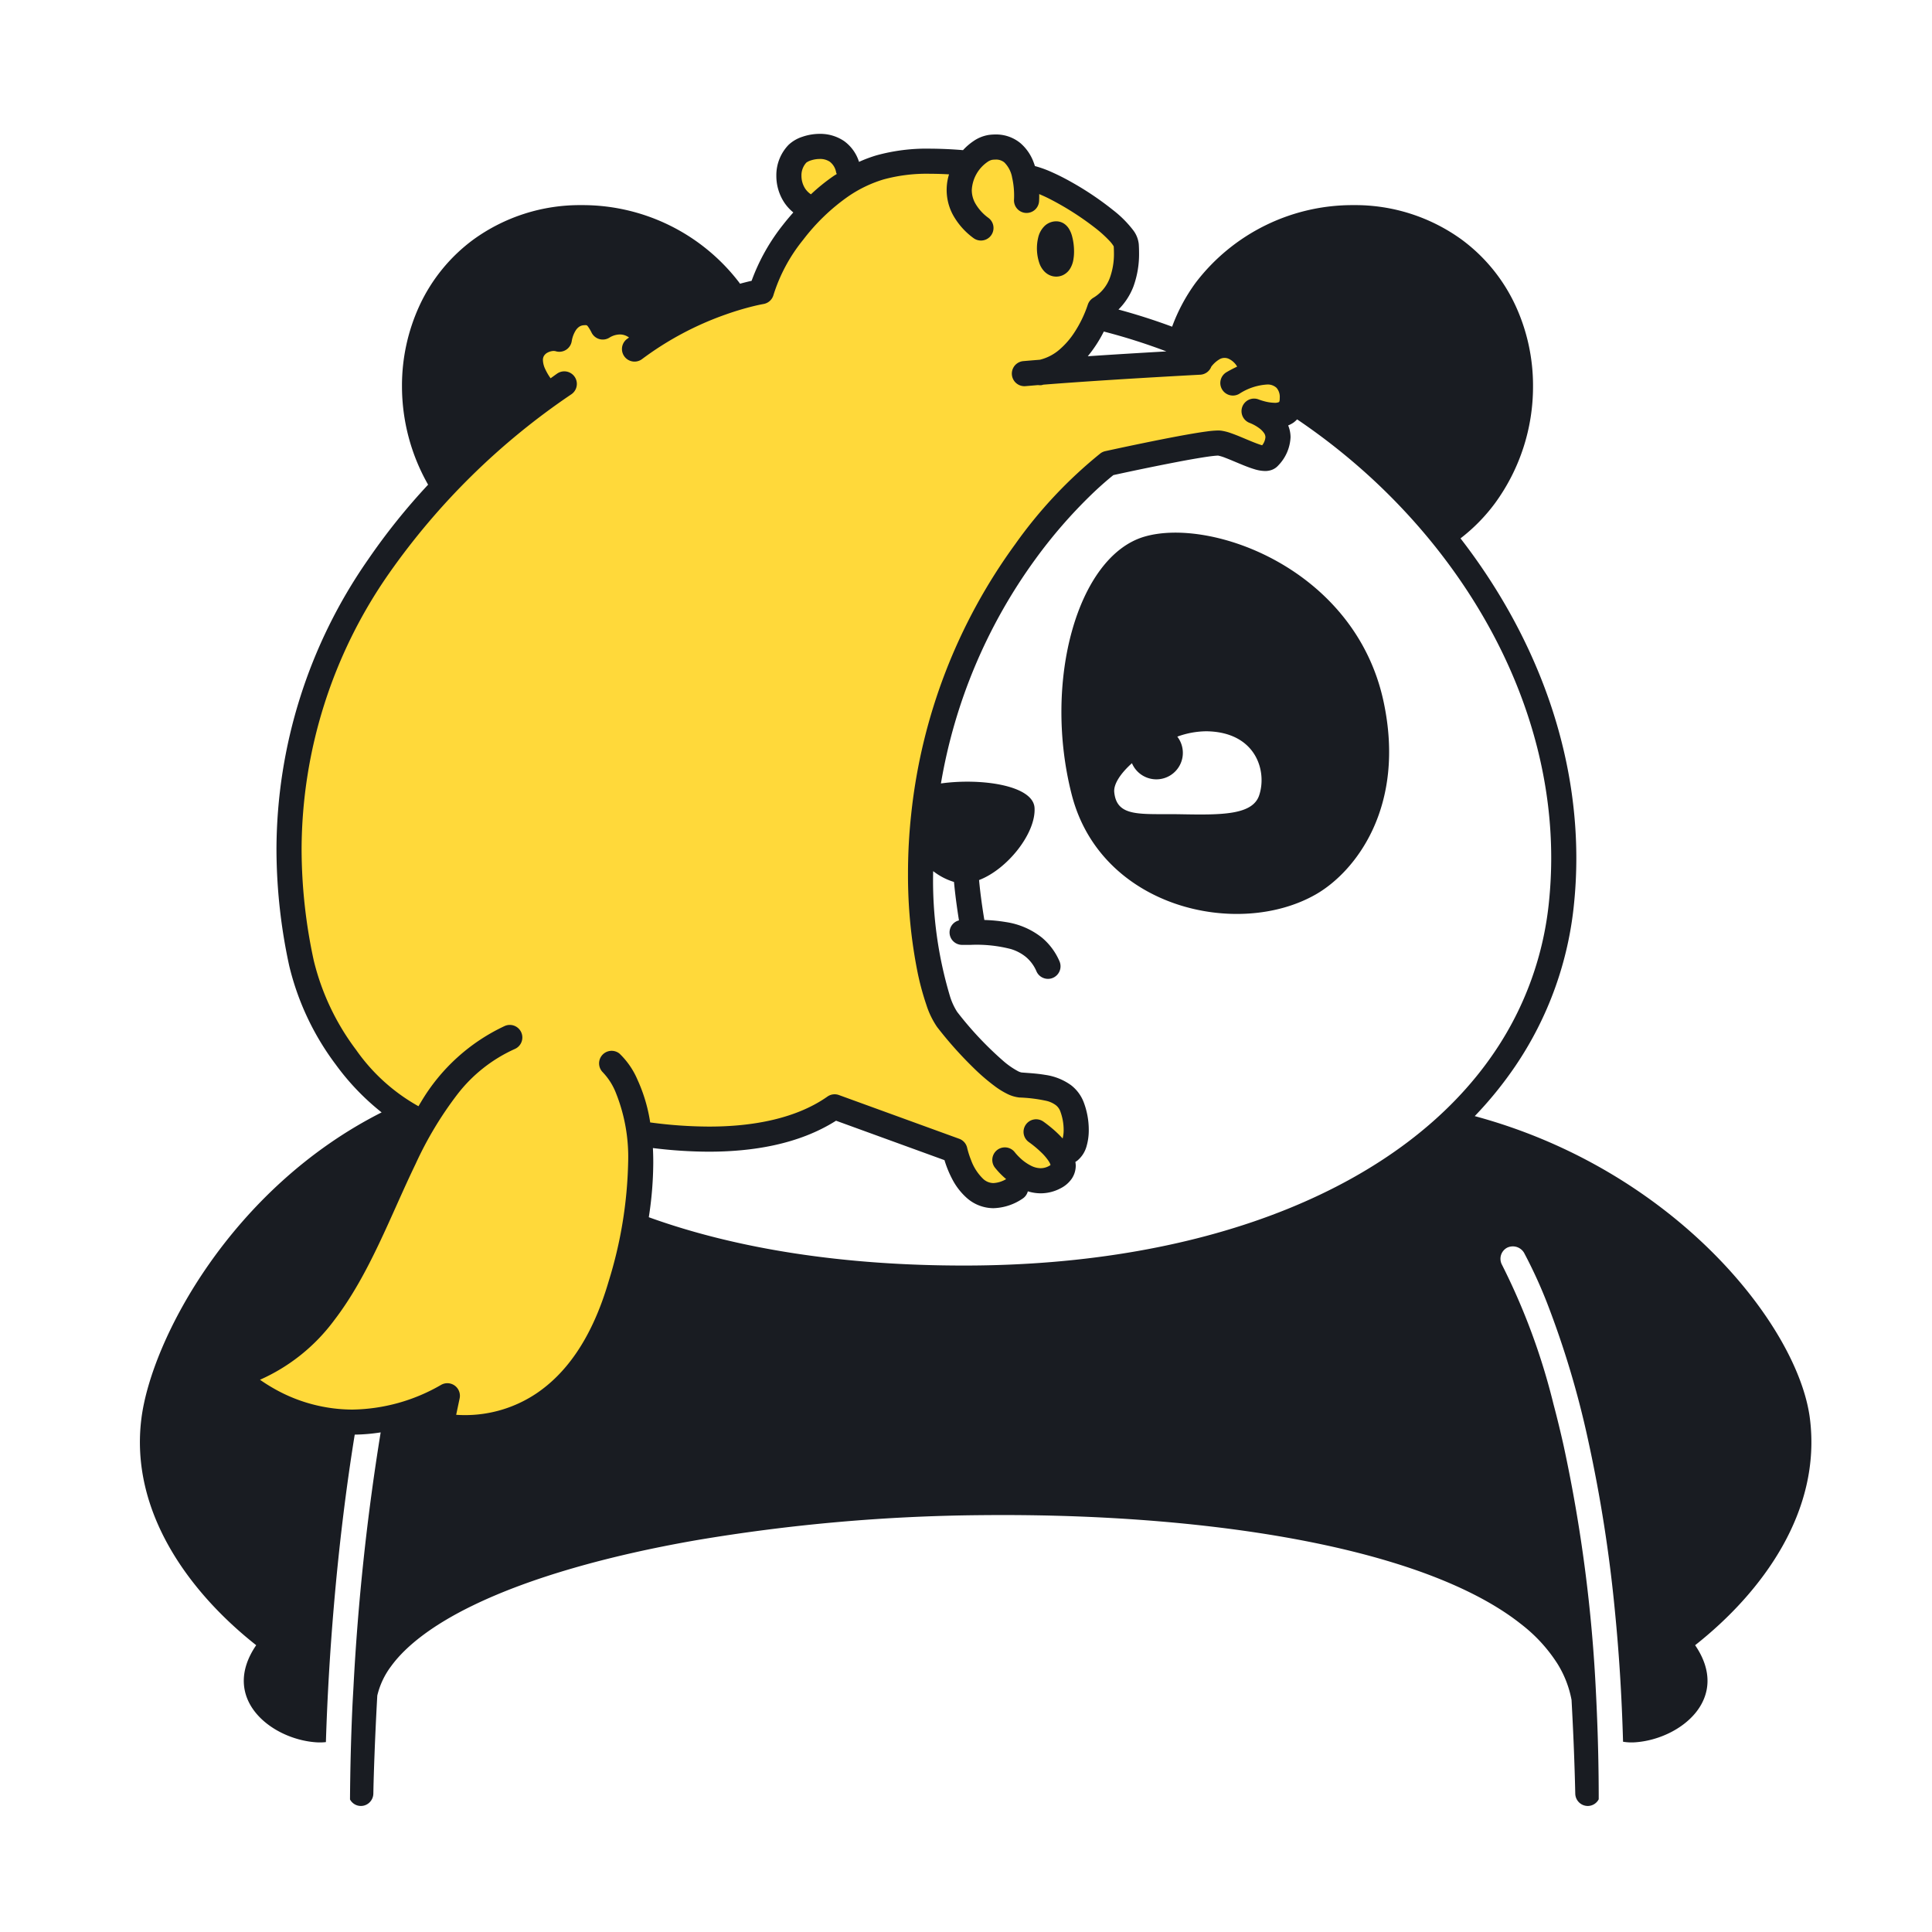 <svg xmlns="http://www.w3.org/2000/svg" width="200" height="200" fill="none"><path fill="#FFD93A" d="M24.97 142.711c9.07 9.458 21.503 2.102 21.503 2.102l-1.132 2.586s11.316 1.132 16.974-8.73c5.659-9.861 3.88-21.501 3.88-21.501s15.036 3.071 20.21-2.749l12.124 4.527s.647 4.365 3.234 4.85a3.802 3.802 0 0 0 3.88-1.778s3.394 1.455 4.364 0a3.938 3.938 0 0 0 .485-3.072s1.779-4.689-.646-5.982a7.919 7.919 0 0 0-4.527-.97s-7.275-5.496-8.084-8.406c-.808-2.911-4.203-15.036.971-31.04a51.984 51.984 0 0 1 16.328-24.25l11.64-2.264 4.849 1.617s2.264-2.425 0-4.688c0 0 2.911.646 2.749-.809-.162-1.455 0-3.88-2.749-3.718h-1.616s.324-2.748-2.748-2.425c-3.072.323-3.233 1.617-3.233 1.617l-14.332 1.05s3.921-3.111 4.728-6.668c0 0 3.396-2.021 2.426-7.033-.971-5.012-9.821-6.426-9.821-6.426s.403-4.203-3.153-3.395c-3.557.808-4.123 2.062-4.123 2.062s-2.222-2.264-10.79.97c0 0-.365-4.447-4.73-2.668-4.364 1.778-.242 7.032-.242 7.032l-2.667 3.395-1.334 4.365-12.546 4.244s-2.102-1.778-4.203-1.132c0 0-2.263-1.616-3.718-.647a2.404 2.404 0 0 0-1.132 2.426s-3.395.161-3.072 1.94a8.371 8.371 0 0 0 2.102 3.556S36.45 54.28 32.084 75.296c-4.365 21.017-.388 35.082 11.575 41.063 0 0-2.36 5.497-5.917 11.963-3.556 6.467-5.82 11.317-12.771 14.389Z"/><path fill="#191C22" d="M26.52 170.311c-3.779 5.532 1.549 9.729 6.199 10.051.34.024.68.017 1.018-.02.146-4.689.424-9.368.814-13.961.525-6.194 1.255-12.225 2.17-17.869.9-.013 1.797-.09 2.686-.231a243.568 243.568 0 0 0-2.817 26.381c-.039.72-.083 1.438-.116 2.159-.142 3.152-.219 6.31-.242 9.456a1.277 1.277 0 0 0 2.02.311 1.3 1.3 0 0 0 .397-.913l.011-.564c.031-1.307.131-4.8.397-9.586a8.18 8.18 0 0 1 1.425-3.031c1.619-2.233 4.543-4.395 8.471-6.297 5.888-2.863 13.985-5.163 23.117-6.753a186.218 186.218 0 0 1 29.403-2.595c.773-.008 1.546-.012 2.319-.012 14.711-.003 29.36 1.535 40.374 4.911 5.506 1.683 10.094 3.831 13.309 6.392a16.055 16.055 0 0 1 3.773 4.122c.704 1.14 1.191 2.4 1.438 3.717.095 1.742.169 3.314.224 4.648a281.42 281.42 0 0 1 .161 5.048 1.303 1.303 0 0 0 .823 1.188c.159.062.328.093.499.09a1.285 1.285 0 0 0 1.106-.693v-.021c0-3.09-.068-6.045-.188-8.88-.028-.667-.057-1.334-.091-1.987a156.086 156.086 0 0 0-3.349-25.691 110.523 110.523 0 0 0-1.062-4.352 67.763 67.763 0 0 0-5.325-14.401 1.312 1.312 0 0 1-.103-.99 1.295 1.295 0 0 1 .627-.772 1.35 1.35 0 0 1 1.762.523 49.13 49.13 0 0 1 2.379 5.186 94.96 94.96 0 0 1 4.26 14.24 148.539 148.539 0 0 1 2.765 17.647c.414 4.178.709 8.686.843 13.541.417.07.841.09 1.262.059 4.651-.322 9.978-4.519 6.2-10.051 6.98-5.508 13.102-13.879 11.88-23.477-1.216-9.555-13.944-25.697-34.695-31.294a39.49 39.49 0 0 0 4.194-5.169 36.244 36.244 0 0 0 6.094-16.913l-1.294-.129 1.294.129c.154-1.55.23-3.096.229-4.638-.004-11.96-4.544-23.464-11.989-33.088a18.395 18.395 0 0 0 3.587-3.662 20.45 20.45 0 0 0 3.919-12.092c.01-2.891-.613-5.75-1.828-8.373a17.727 17.727 0 0 0-5.554-6.8 18.772 18.772 0 0 0-11.187-3.571 20.415 20.415 0 0 0-16.341 8.015 18.449 18.449 0 0 0-2.451 4.57 63.875 63.875 0 0 0-5.555-1.776 6.796 6.796 0 0 0 1.546-2.372 9.82 9.82 0 0 0 .587-3.496c0-.327-.012-.63-.029-.898a2.862 2.862 0 0 0-.586-1.455 11.31 11.31 0 0 0-2.039-2.044 31.816 31.816 0 0 0-4.378-2.946 24.071 24.071 0 0 0-2.247-1.12 11.378 11.378 0 0 0-1.5-.521 7.634 7.634 0 0 0-.153-.436 4.791 4.791 0 0 0-1.345-1.934 3.96 3.96 0 0 0-2.585-.9c-.23 0-.46.016-.688.046a3.844 3.844 0 0 0-1.601.646 6.057 6.057 0 0 0-1.073.93 43.473 43.473 0 0 0-3.403-.154 19.508 19.508 0 0 0-5.557.692c-.616.184-1.22.41-1.805.676a4.214 4.214 0 0 0-1.541-2.15 4.384 4.384 0 0 0-2.527-.75 5.54 5.54 0 0 0-1.803.305c-.53.17-1.016.454-1.423.834a4.52 4.52 0 0 0-1.265 3.21c-.002.974.28 1.929.812 2.746.26.392.58.743.945 1.04-.354.404-.705.814-1.039 1.243a20.728 20.728 0 0 0-3.28 5.835c-.318.071-.722.17-1.2.3-.028-.04-.053-.081-.081-.12a20.417 20.417 0 0 0-16.342-8.016 18.768 18.768 0 0 0-11.186 3.572 17.728 17.728 0 0 0-5.555 6.799 19.766 19.766 0 0 0-1.828 8.373c.001 3.576.933 7.09 2.704 10.196A66.408 66.408 0 0 0 38.1 57.93a52.674 52.674 0 0 0-9.48 29.987A57.27 57.27 0 0 0 29.94 99.98a27.776 27.776 0 0 0 4.83 10.24 25.293 25.293 0 0 0 4.735 4.935c-15.507 7.828-23.817 23.448-24.865 31.678-1.221 9.598 4.9 17.97 11.88 23.477Zm134.061-81.49c0 1.455-.072 2.915-.217 4.38a33.62 33.62 0 0 1-5.659 15.712c-4.687 6.925-12.049 12.45-21.441 16.246-9.388 3.795-20.792 5.851-33.462 5.85-12.315.003-23.415-1.672-32.638-5.002.297-1.878.452-3.774.462-5.675 0-.516-.013-1.011-.038-1.486a47.94 47.94 0 0 0 5.805.377c4.489-.006 9.266-.745 13.154-3.207l11.225 4.082c.203.675.47 1.329.797 1.953a6.74 6.74 0 0 0 1.539 1.983 4.185 4.185 0 0 0 2.737 1.037 5.647 5.647 0 0 0 3.007-.985c.272-.175.468-.447.549-.761.43.134.878.204 1.328.207a4.406 4.406 0 0 0 2.077-.527 3.082 3.082 0 0 0 1.133-.975c.277-.406.424-.887.423-1.379a2.884 2.884 0 0 0-.039-.37c.081-.047.159-.1.232-.159.456-.391.781-.911.933-1.492a5.949 5.949 0 0 0 .221-1.673 8.088 8.088 0 0 0-.519-2.842 4.054 4.054 0 0 0-1.322-1.781 5.99 5.99 0 0 0-2.679-1.065c-.889-.151-1.746-.188-2.439-.247a1.301 1.301 0 0 1-.364-.132 8.216 8.216 0 0 1-1.513-1.048 35.651 35.651 0 0 1-4.79-5.095 6.603 6.603 0 0 1-.734-1.591 41.676 41.676 0 0 1-1.753-12.75c0-.074.005-.153.006-.227a6.633 6.633 0 0 0 2.155 1.12c.08.86.184 1.714.29 2.473.079.572.158 1.087.225 1.507a1.282 1.282 0 0 0-.596 2.154 1.3 1.3 0 0 0 .92.38h.071l.815-.001a14.168 14.168 0 0 1 4.163.433c.564.168 1.09.444 1.548.813.482.405.86.919 1.104 1.499a1.286 1.286 0 0 0 .721.686 1.292 1.292 0 0 0 1.409-.315 1.3 1.3 0 0 0 .248-1.423 6.584 6.584 0 0 0-1.822-2.448 7.845 7.845 0 0 0-3.698-1.601 16.196 16.196 0 0 0-2.255-.219 67.08 67.08 0 0 1-.352-2.373 49.086 49.086 0 0 1-.196-1.761c2.956-1.131 5.906-4.874 5.743-7.481-.146-2.328-5.531-3.096-9.69-2.52a55.002 55.002 0 0 1 9.789-23.234 51.145 51.145 0 0 1 5.791-6.673 35.927 35.927 0 0 1 1.832-1.653c.189-.158.333-.274.442-.36a261.456 261.456 0 0 1 6.666-1.372 84.513 84.513 0 0 1 2.635-.466c.374-.059.706-.105.974-.136.265-.03.474-.044.555-.044h.014c.255.055.504.132.745.231.562.212 1.275.53 1.97.807.349.139.695.267 1.04.37.355.114.726.177 1.099.187.215.002.429-.03.634-.095.282-.091.535-.256.732-.477l.002-.003a4.478 4.478 0 0 0 1.272-2.923 3.24 3.24 0 0 0-.246-1.221c.197-.08.385-.18.561-.3.131-.098.253-.208.364-.328a65.753 65.753 0 0 1 7.883 6.257c11.235 10.449 18.427 24.548 18.422 39.151Zm-39.838-52.444c-2.173.124-5.143.3-8.136.502a13.65 13.65 0 0 0 1.602-2.444l.056-.114a61.964 61.964 0 0 1 6.478 2.056ZM83.471 16.834l-.001-.003.002.003c.149-.105.314-.184.49-.235.289-.093.591-.142.896-.143.367-.014.73.085 1.039.283.356.274.592.674.66 1.119.019.052.042.103.069.152-.098.063-.197.119-.294.183-.843.578-1.64 1.22-2.384 1.923a2.123 2.123 0 0 1-.595-.591 2.423 2.423 0 0 1-.386-1.32 1.938 1.938 0 0 1 .504-1.37Zm-46.612 91.841a25.234 25.234 0 0 1-4.378-9.24 54.675 54.675 0 0 1-1.26-11.519 50.063 50.063 0 0 1 9.029-28.524A72.735 72.735 0 0 1 59.171 40.8a1.3 1.3 0 0 0-1.473-2.142c-.232.16-.468.338-.701.501a5.873 5.873 0 0 1-.563-.966 2.307 2.307 0 0 1-.231-.914.85.85 0 0 1 .088-.404.937.937 0 0 1 .415-.386c.193-.1.406-.155.624-.16l.15.016a1.299 1.299 0 0 0 1.71-1.06h.001l.014-.078a3.01 3.01 0 0 1 .376-.975c.092-.151.212-.283.354-.39a.964.964 0 0 1 .473-.173l.17-.01a.47.47 0 0 1 .165.02c.012.007.021-.003.117.113.148.209.278.43.39.66a1.296 1.296 0 0 0 1.883.47h.001l.015-.009c.31-.181.66-.281 1.018-.29.343 0 .676.112.95.318-.072.052-.143.1-.215.153a1.3 1.3 0 0 0 1.567 2.076 32.441 32.441 0 0 1 8.627-4.603 30.033 30.033 0 0 1 2.883-.869c.346-.085.615-.142.795-.178l.2-.039.045-.008.009-.001a1.3 1.3 0 0 0 1.045-.944 17.206 17.206 0 0 1 3.067-5.7 21.022 21.022 0 0 1 4.635-4.471 13.155 13.155 0 0 1 3.686-1.781 16.942 16.942 0 0 1 4.827-.587c.606 0 1.26.02 1.956.059a5.437 5.437 0 0 0 .415 4.215 7.44 7.44 0 0 0 2.1 2.372 1.3 1.3 0 0 0 1.576-2.069 4.853 4.853 0 0 1-1.384-1.532 2.814 2.814 0 0 1-.352-1.357 3.77 3.77 0 0 1 1.607-2.9c.149-.11.318-.19.499-.232.115-.016.232-.024.348-.024.333-.02.661.087.92.297.421.427.701.972.802 1.562a8.465 8.465 0 0 1 .2 2.187l-.003.074-.001.013v.002a1.301 1.301 0 0 0 2.149 1.072 1.3 1.3 0 0 0 .444-.89 8.585 8.585 0 0 0 .014-.746c.331.14.679.296 1.046.482a29.888 29.888 0 0 1 4.666 2.957c.573.435 1.109.917 1.602 1.442.139.148.262.308.37.48l.032.06c.011.206.021.425.021.662a7.278 7.278 0 0 1-.415 2.567 4.02 4.02 0 0 1-1.725 2.089c-.277.167-.482.43-.576.74l-.001.002a12.253 12.253 0 0 1-1.333 2.772 8.261 8.261 0 0 1-1.662 1.907 4.886 4.886 0 0 1-1.951.988c-.594.047-1.171.095-1.72.143a1.299 1.299 0 1 0 .228 2.59h-.001l1.306-.11c.112.019.226.022.339.01.076-.013.144-.039.218-.054 3.107-.246 6.728-.481 9.763-.664 1.833-.11 3.45-.202 4.609-.266 1.159-.064 1.856-.1 1.858-.1a1.297 1.297 0 0 0 1.139-.83c.223-.297.499-.55.815-.745a1.04 1.04 0 0 1 1.057-.038c.283.148.526.361.711.622.034.051.064.105.09.16-.356.163-.72.352-1.091.568a1.297 1.297 0 0 0-.468 1.778 1.301 1.301 0 0 0 1.778.467 5.937 5.937 0 0 1 2.841-.963 1.345 1.345 0 0 1 1.024.342c.241.286.36.656.331 1.03l-.005.168a.67.67 0 0 1-.052.254l-.006.01-.004.004a.97.97 0 0 1-.477.082 4.438 4.438 0 0 1-1.107-.174 6.173 6.173 0 0 1-.403-.124l-.09-.033-.09-.034a1.3 1.3 0 1 0-.846 2.46c.348.14.678.325.978.55.187.138.35.305.482.496a.76.76 0 0 1 .138.422 1.549 1.549 0 0 1-.339.834 5.001 5.001 0 0 1-.405-.13c-.53-.187-1.209-.485-1.869-.757a17.43 17.43 0 0 0-.982-.377 5.065 5.065 0 0 0-.987-.248 2.609 2.609 0 0 0-.326-.019c-.397.01-.792.044-1.184.102-1.605.213-4.198.72-6.427 1.177-2.223.456-4.06.86-4.064.862-.178.04-.347.116-.494.225a46.896 46.896 0 0 0-8.826 9.404A57.69 57.69 0 0 0 94.326 84.29a56.658 56.658 0 0 0-.33 6.115c-.016 3.394.307 6.78.963 10.111a27.64 27.64 0 0 0 .936 3.498c.256.815.629 1.587 1.108 2.294a40.302 40.302 0 0 0 3.751 4.213c.727.722 1.506 1.39 2.331 1.998a8.23 8.23 0 0 0 1.165.709c.4.206.836.337 1.284.385.956.032 1.908.152 2.842.359.325.082.632.225.905.421.22.167.388.394.482.655.227.611.344 1.257.346 1.909a3.47 3.47 0 0 1-.105.896 12.03 12.03 0 0 0-1.014-.98c-.543-.464-.969-.758-.994-.776a1.307 1.307 0 0 0-.973-.208 1.293 1.293 0 0 0-.835.541 1.292 1.292 0 0 0-.022 1.444c.093.143.213.267.354.364l.001.001c.458.327.89.688 1.293 1.08.277.264.525.558.741.875.07.105.128.216.175.333l.02.077a1.792 1.792 0 0 1-1.021.328 2.235 2.235 0 0 1-.923-.22 4.713 4.713 0 0 1-1.259-.89 5.856 5.856 0 0 1-.375-.394l-.091-.109-.018-.023-.002-.002a1.3 1.3 0 0 0-2.077 1.564c.349.439.742.842 1.172 1.202a2.848 2.848 0 0 1-1.311.411 1.574 1.574 0 0 1-1.056-.421 5.148 5.148 0 0 1-1.264-1.953 9.2 9.2 0 0 1-.384-1.181l-.015-.064-.002-.013h-.001a1.293 1.293 0 0 0-.827-.953l-12.449-4.527a1.296 1.296 0 0 0-1.19.157c-3.288 2.315-7.832 3.113-12.264 3.107a46.178 46.178 0 0 1-6.037-.423c-.016-.003-.031.004-.047.003a16.675 16.675 0 0 0-1.329-4.46 8.164 8.164 0 0 0-1.859-2.683 1.299 1.299 0 0 0-1.686 1.974l-.003.002.002.002a6.538 6.538 0 0 1 1.321 2.092 17.825 17.825 0 0 1 1.271 7.202 44.525 44.525 0 0 1-2.02 12.316c-1.839 6.297-4.66 9.684-7.43 11.567a13.256 13.256 0 0 1-8.353 2.245l.359-1.703a1.3 1.3 0 0 0-1.902-1.405 18.845 18.845 0 0 1-9.205 2.568 16.519 16.519 0 0 1-8.233-2.243 17.775 17.775 0 0 1-1.328-.845 19.29 19.29 0 0 0 7.685-6.163c3.654-4.761 5.828-10.816 8.412-16.152a37.476 37.476 0 0 1 4.317-7.205 15.554 15.554 0 0 1 5.962-4.72 1.3 1.3 0 0 0-.038-2.401 1.3 1.3 0 0 0-.995.016 19.778 19.778 0 0 0-8.682 7.885c-.089.138-.168.285-.256.425a19.434 19.434 0 0 1-6.46-5.842Z"/><path fill="#191C22" d="M118.47 55.554c-6.922 2.031-10.535 14.974-7.524 26.713 3.01 11.74 17.225 14.936 25.284 10.31 4.064-2.333 9.331-9.03 6.998-19.941-2.934-13.725-17.834-19.114-24.758-17.082Zm11.875 26.789c-.693 2.042-3.935 2.024-8.074 1.949-4.138-.075-6.66.384-6.924-2.288-.082-.838.656-1.945 1.832-2.998a2.733 2.733 0 0 0 1.662 1.531 2.742 2.742 0 0 0 3.034-4.28 8.97 8.97 0 0 1 3.02-.556c5.156.075 6.293 4.158 5.45 6.642ZM81.633 14.997ZM108.106 28.094c.147.154.32.28.51.373.227.11.475.167.726.167.227 0 .451-.047.658-.137.307-.138.568-.362.75-.645.182-.289.305-.611.361-.948.051-.288.076-.58.074-.873a6.127 6.127 0 0 0-.205-1.583 2.92 2.92 0 0 0-.323-.766 1.759 1.759 0 0 0-.401-.452 1.483 1.483 0 0 0-.914-.32 1.765 1.765 0 0 0-1.19.468 2.424 2.424 0 0 0-.671 1.184 4.786 4.786 0 0 0 .129 2.726c.11.299.278.573.496.806Z"/></svg>